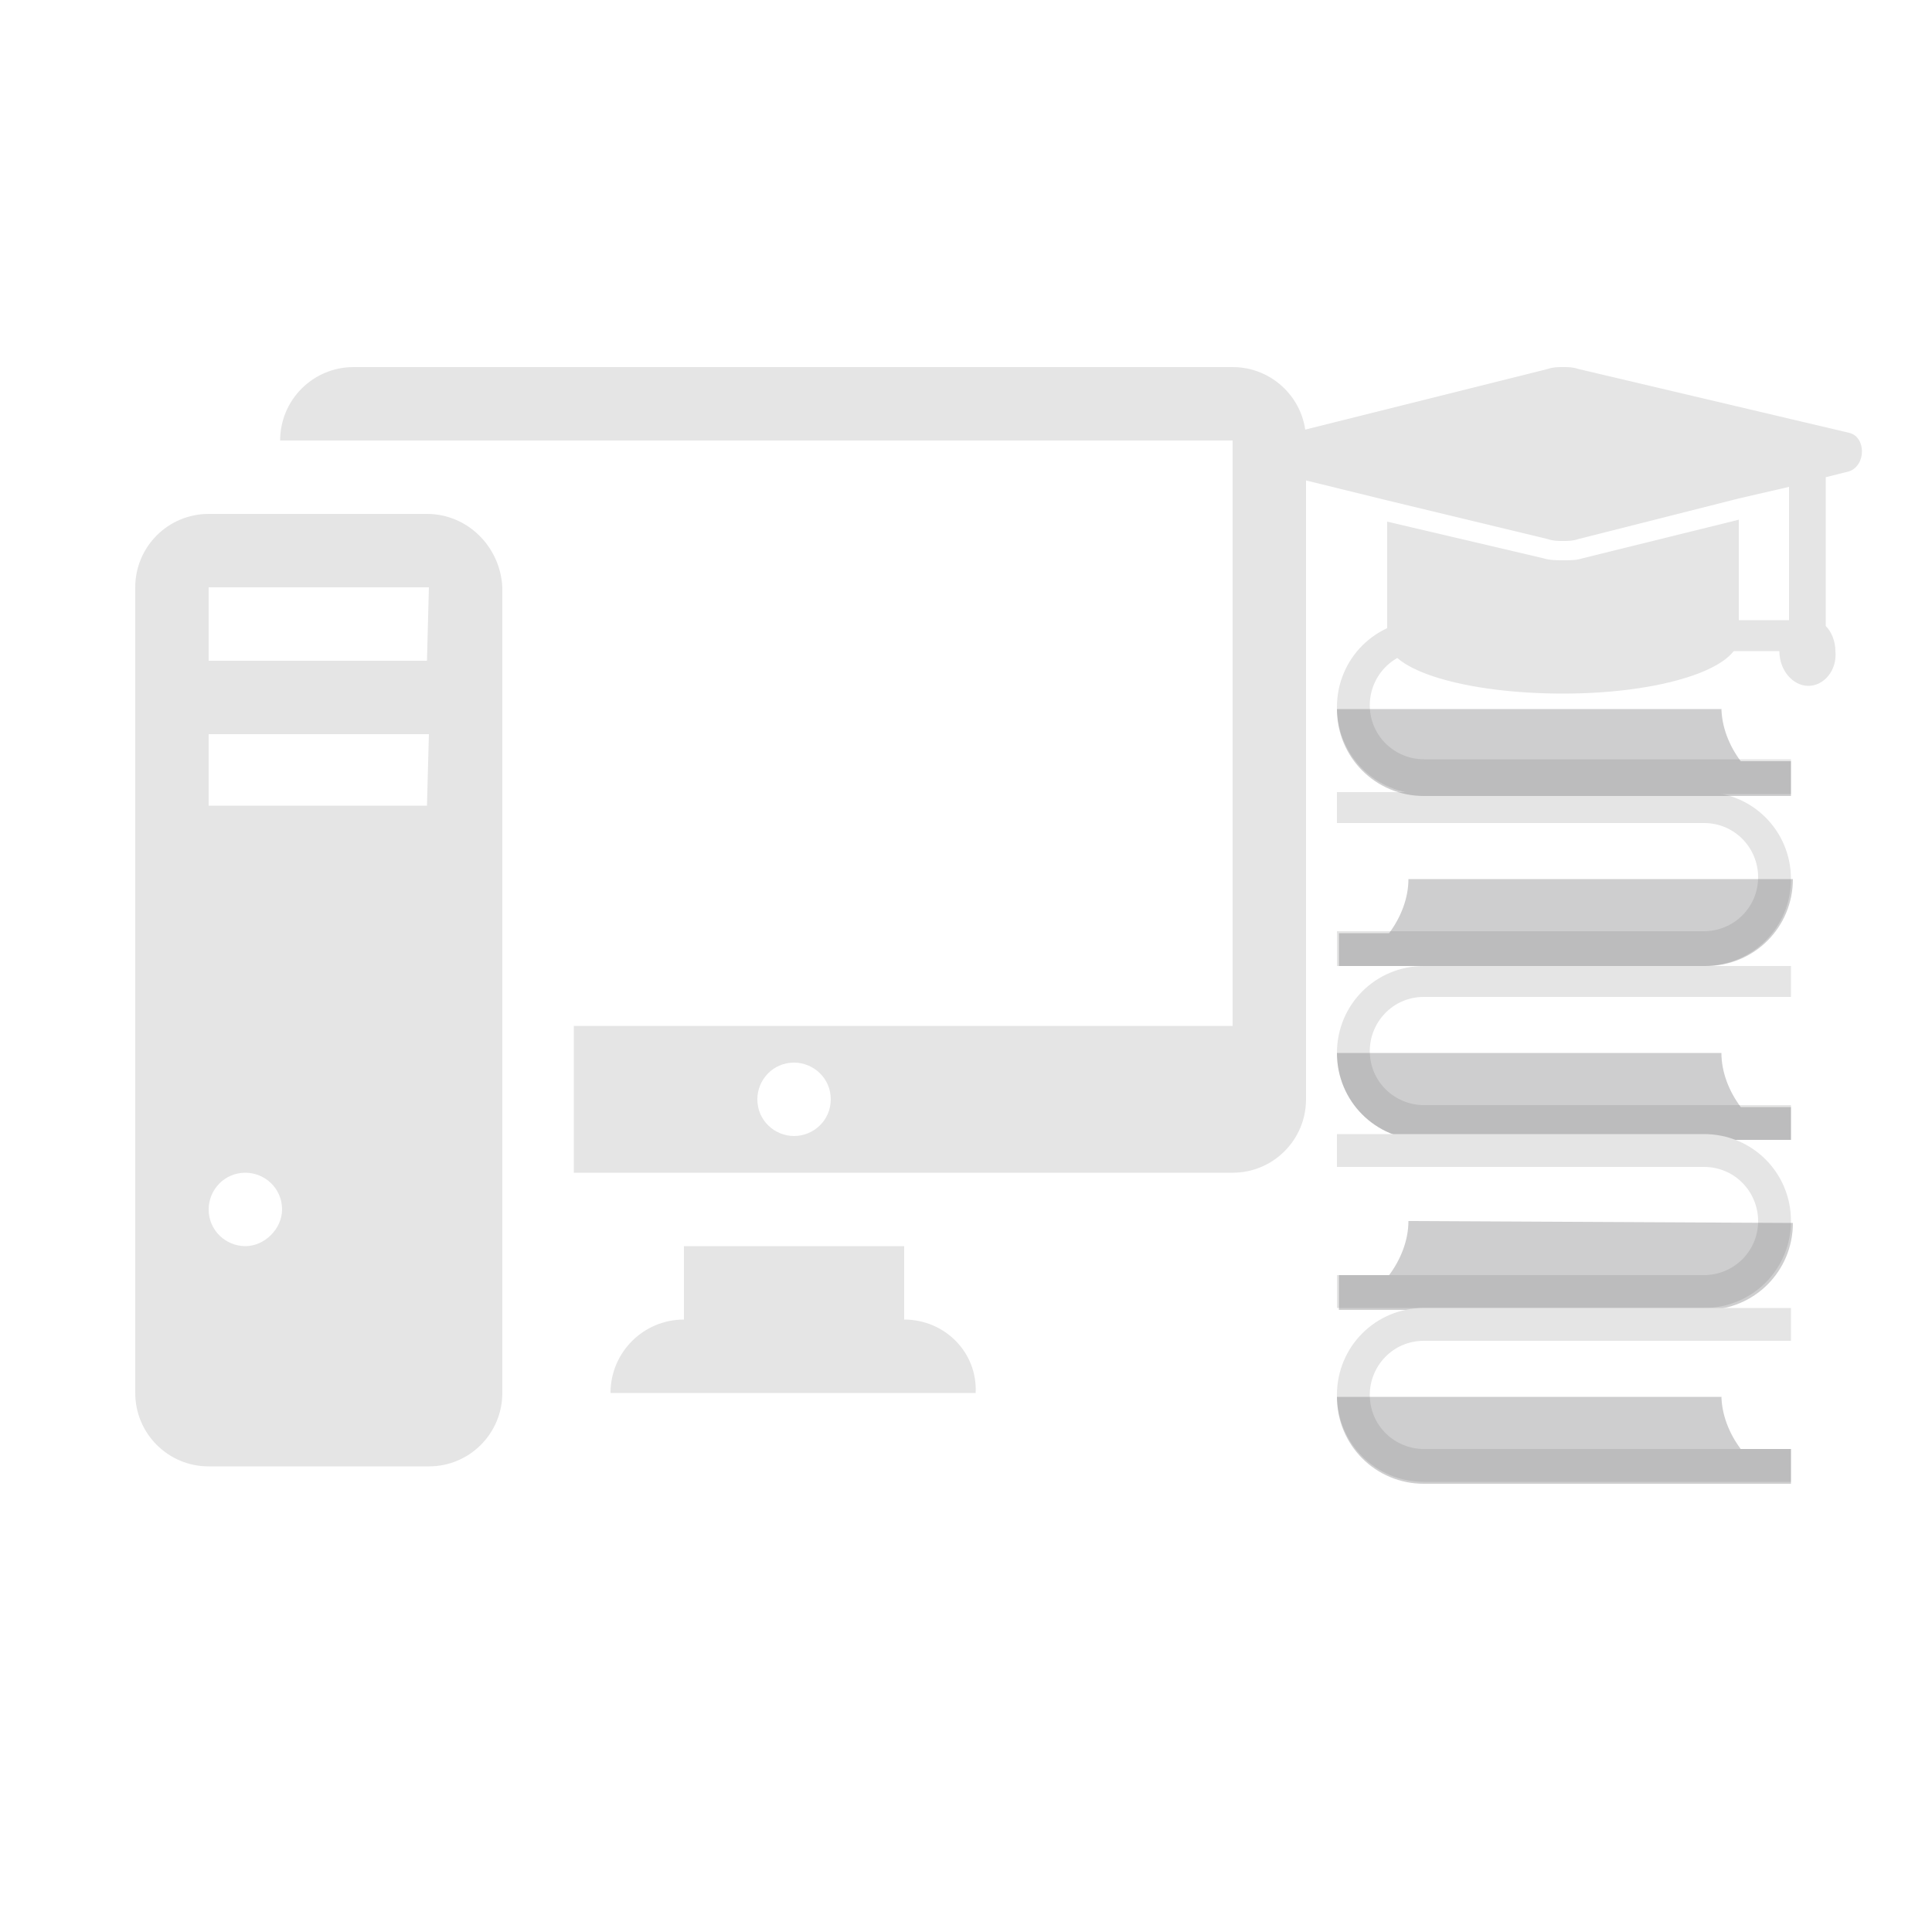 <?xml version="1.0" encoding="utf-8"?>
<!-- Generator: Adobe Illustrator 18.1.0, SVG Export Plug-In . SVG Version: 6.00 Build 0)  -->
<svg version="1.1" xmlns="http://www.w3.org/2000/svg" xmlns:xlink="http://www.w3.org/1999/xlink" x="0px" y="0px"
	 viewBox="0 0 100 100" enable-background="new 0 0 100 100" xml:space="preserve">
<g id="Layer_1">
</g>
<g id="svg14588">
</g>
<g id="Layer_2">
</g>
<g id="svg2985">
</g>
<g id="Capa_1">
	<path fill="#E5E5E5" d="M69.2,41h19c2.5,0,4.5,2,4.5,4.5c0,2.5-2,4.5-4.5,4.5h-19v-1.8h19c1.5,0,2.8-1.2,2.8-2.8
		c0-1.5-1.2-2.8-2.8-2.8h-19V41z"/>
	<path opacity="0.3" fill="#5C5C60" enable-background="new    " d="M72.9,45.5c0,1-0.4,2-1,2.8h-2.6V50h19c2.5,0,4.5-2,4.5-4.5
		H72.9L72.9,45.5z"/>
	<path fill="#E5E5E5" d="M92.7,50h-19c-2.5,0-4.5,2-4.5,4.5c0,2.5,2,4.5,4.5,4.5h19v-1.8h-19c-1.5,0-2.8-1.2-2.8-2.8
		c0-1.5,1.2-2.8,2.8-2.8h19L92.7,50L92.7,50z"/>
	<path opacity="0.3" fill="#5C5C60" enable-background="new    " d="M89.1,54.5c0,1,0.4,2,1,2.8h2.6V59h-19c-2.5,0-4.5-2-4.5-4.5
		H89.1z"/>
	<path fill="#E5E5E5" d="M69.2,58.7h19c2.5,0,4.5,2,4.5,4.5c0,2.5-2,4.5-4.5,4.5h-19V66h19c1.5,0,2.8-1.2,2.8-2.8
		c0-1.5-1.2-2.8-2.8-2.8h-19V58.7z"/>
	<path opacity="0.3" fill="#5C5C60" enable-background="new    " d="M72.9,63.2c0,1-0.4,2-1,2.8h-2.6v1.8h19c2.5,0,4.5-2,4.5-4.5
		L72.9,63.2L72.9,63.2z"/>
	<path fill="#E5E5E5" d="M92.7,67.7h-19c-2.5,0-4.5,2-4.5,4.5c0,2.5,2,4.5,4.5,4.5h19V75h-19c-1.5,0-2.8-1.2-2.8-2.8
		c0-1.5,1.2-2.8,2.8-2.8h19L92.7,67.7L92.7,67.7z"/>
	<path opacity="0.3" fill="#5C5C60" enable-background="new    " d="M89.1,72.2c0,1,0.4,2,1,2.8h2.6v1.8h-19c-2.5,0-4.5-2-4.5-4.5
		H89.1z"/>
	<path fill="#E5E5E5" d="M92.7,32.1h-19c-2.5,0-4.5,2-4.5,4.5c0,2.5,2,4.5,4.5,4.5h19v-1.8h-19c-1.5,0-2.8-1.2-2.8-2.8
		c0-1.5,1.2-2.8,2.8-2.8h19L92.7,32.1L92.7,32.1z"/>
	<path opacity="0.3" fill="#5C5C60" enable-background="new    " d="M89.1,36.6c0,1,0.4,2,1,2.8h2.6v1.8h-19c-2.5,0-4.5-2-4.5-4.5
		H89.1z"/>
	<g>
		<g>
			<path fill="#E5E5E5" d="M22.1,26.6H10.8c-2.1,0-3.8,1.7-3.8,3.8v41.7c0,2.1,1.7,3.8,3.8,3.8h11.4c2.1,0,3.8-1.7,3.8-3.8V30.4
				C25.9,28.3,24.2,26.6,22.1,26.6z M12.7,64.5c-1,0-1.9-0.8-1.9-1.9c0-1,0.8-1.9,1.9-1.9c1,0,1.9,0.8,1.9,1.9
				C14.6,63.6,13.7,64.5,12.7,64.5z M22.1,41.7H10.8V38h11.4L22.1,41.7L22.1,41.7z M22.1,34.2H10.8v-3.8h11.4L22.1,34.2L22.1,34.2z"
				/>
			<path fill="#E5E5E5" d="M46.8,68.3v-3.8H35.4v3.8c-2.1,0-3.8,1.7-3.8,3.8h18.9C50.6,70,48.9,68.3,46.8,68.3z"/>
			<path fill="#E5E5E5" d="M63.8,19H18.3c-2.1,0-3.8,1.7-3.8,3.8h3.8h11.4h34.1v30.3H29.7v7.6h34.1c2.1,0,3.8-1.7,3.8-3.8V22.8
				C67.6,20.7,65.9,19,63.8,19z M41.1,58.8c-1,0-1.9-0.8-1.9-1.9c0-1,0.8-1.9,1.9-1.9c1,0,1.9,0.8,1.9,1.9
				C43,58,42.1,58.8,41.1,58.8z"/>
		</g>
	</g>
	<g>
		<g>
			<path fill="#E5E5E5" d="M90,33l0-6.1l-8.1,2c-0.3,0.1-0.6,0.1-1,0.1c-0.3,0-0.7,0-1-0.1L71.8,27l0,6.1c0,1.6,4.1,2.8,9.1,2.8
				C86,35.9,90,34.6,90,33z"/>
			<path fill="#E5E5E5" d="M95.7,22.4l-14-3.3c-0.3-0.1-0.5-0.1-0.8-0.1s-0.5,0-0.8,0.1l-14,3.5c-0.9,0.2-0.8,1.7,0,1.9l5.7,1.4
				l8.3,2c0.3,0.1,0.5,0.1,0.8,0.1c0.3,0,0.5,0,0.8-0.1l8.3-2.1l2.6-0.6l0,7.2c-0.3,0.3-0.5,0.8-0.5,1.3c0,1,0.7,1.8,1.5,1.8
				c0.8,0,1.5-0.8,1.4-1.8c0-0.5-0.2-1-0.5-1.3l0-7.7l1.2-0.3C96.6,24.1,96.6,22.6,95.7,22.4z"/>
		</g>
	</g>
</g>
</svg>
